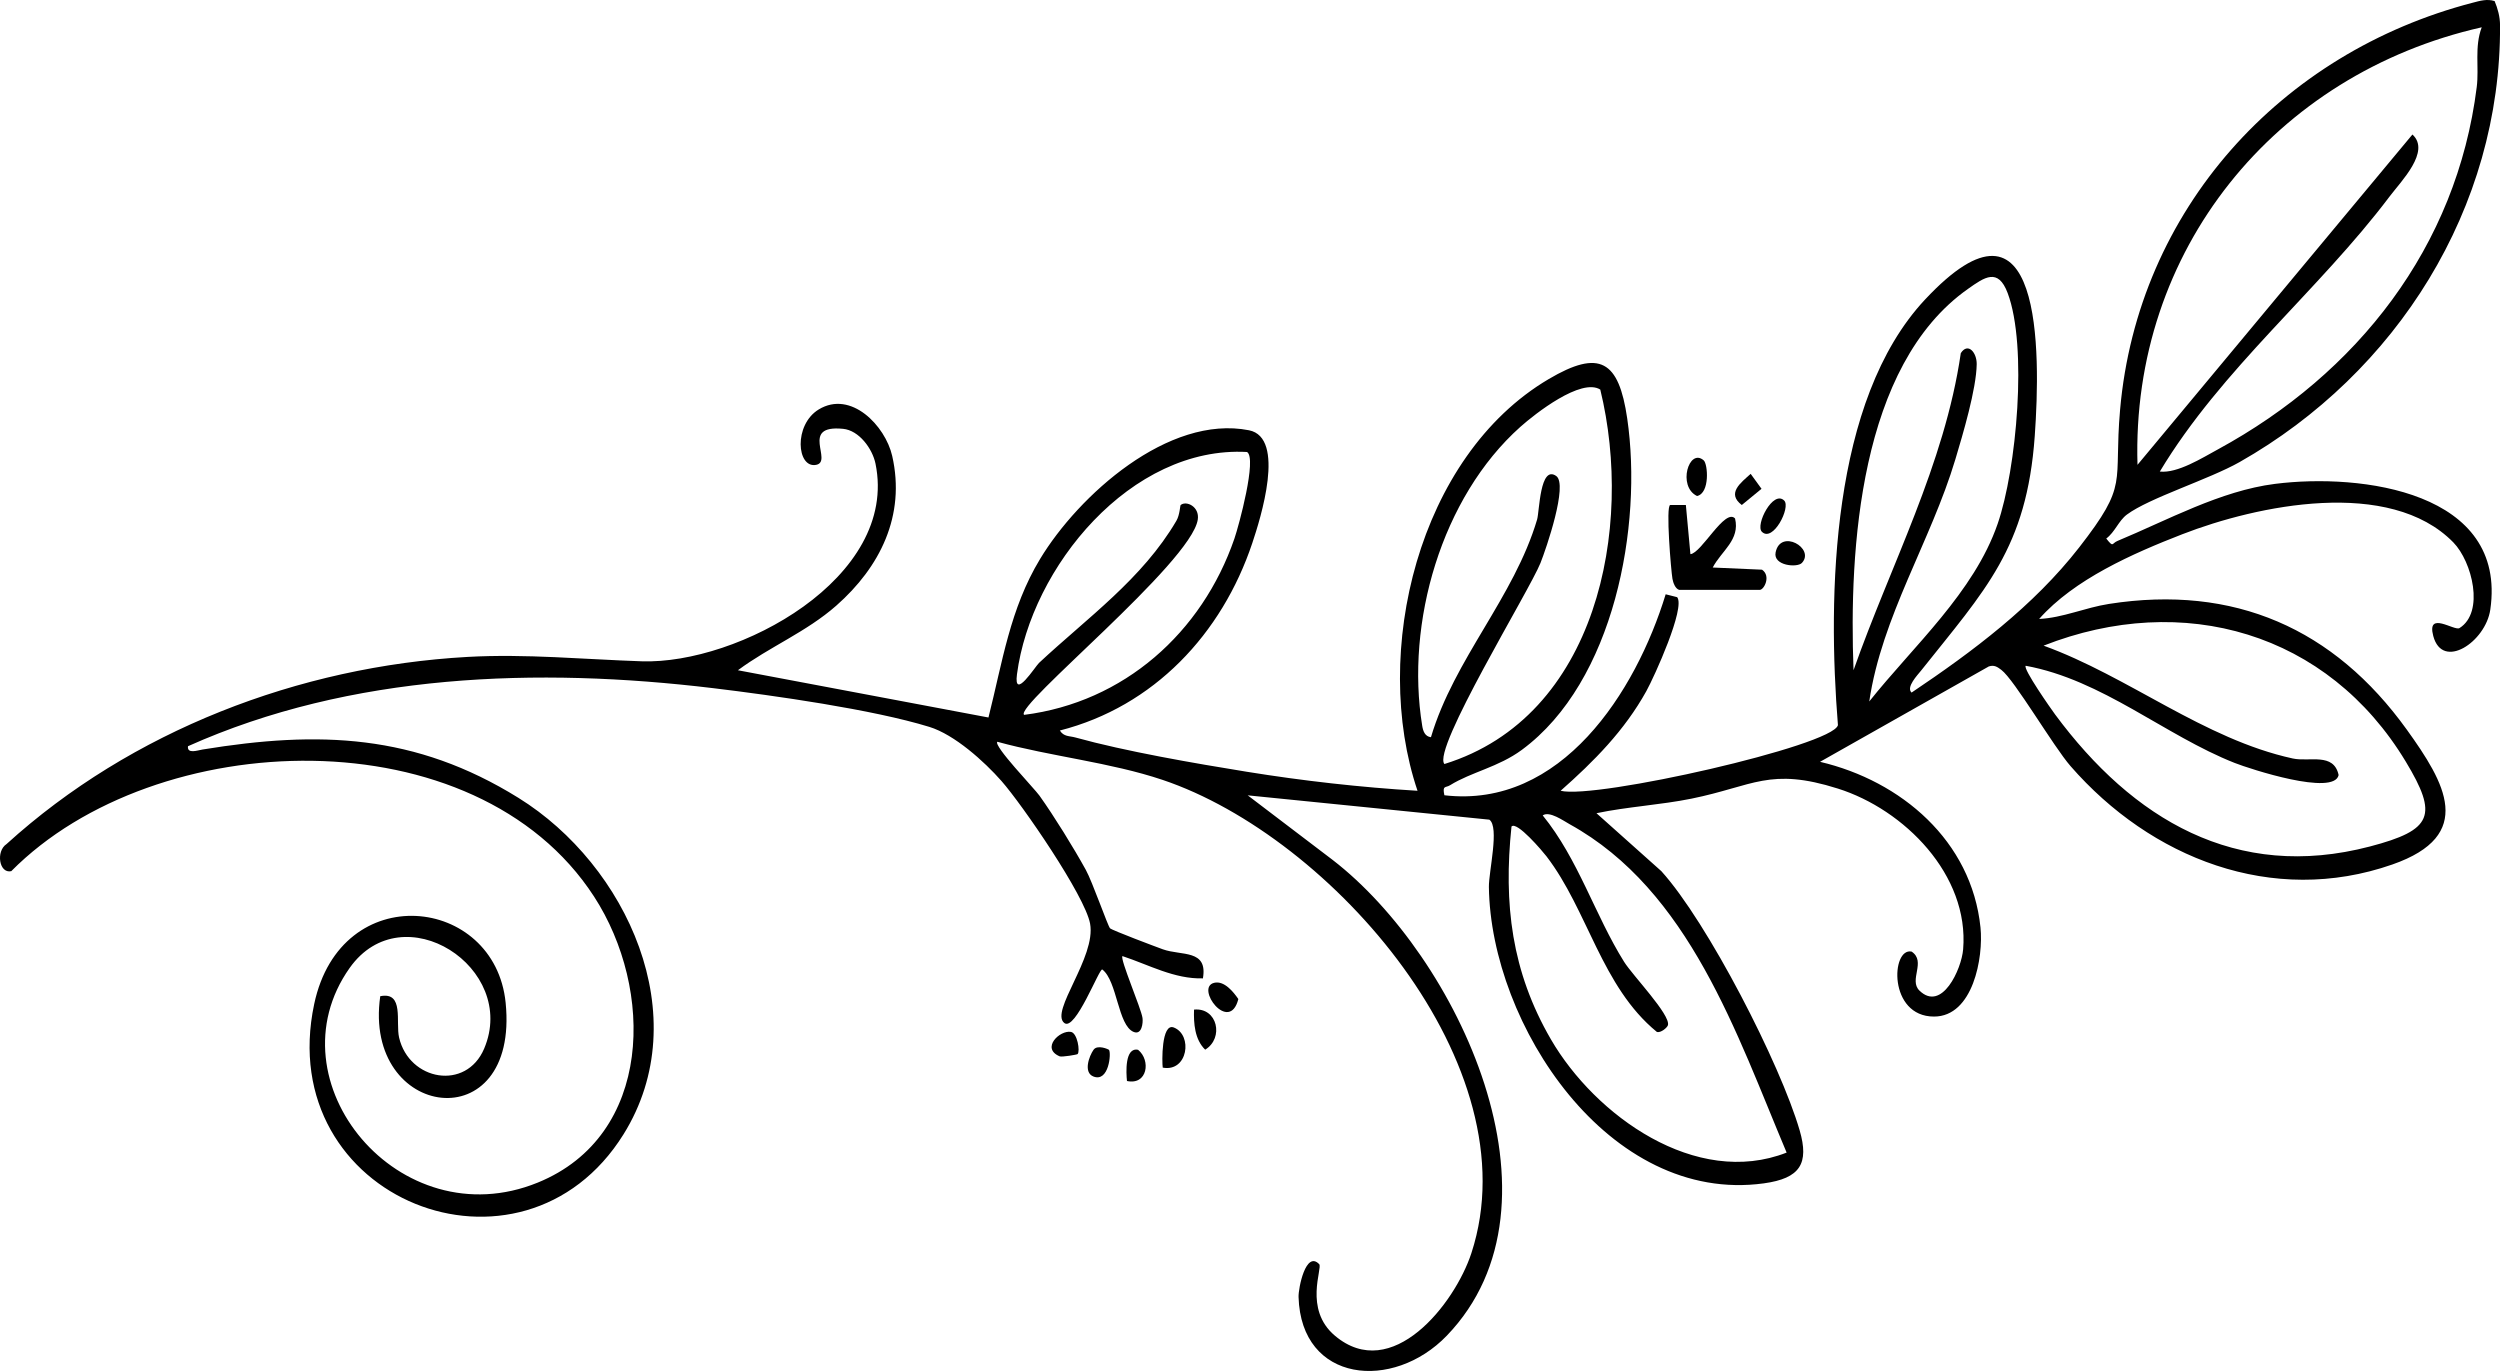 <svg width="527" height="289" viewBox="0 0 527 289" fill="none" xmlns="http://www.w3.org/2000/svg">
<path d="M525.863 0.221C526.53 1.81 526.998 3.537 527.009 5.28C527.229 43.913 505.152 78.657 472.127 97.393C465.662 101.061 453.062 104.96 448.348 108.475C446.608 109.772 445.815 112.181 443.998 113.523C445.573 115.519 445.116 114.546 446.355 114.034C456.801 109.701 468.074 103.454 479.567 102.002C497.745 99.698 528.562 103.613 524.955 128.503C523.964 135.339 514.877 141.371 512.933 134.074C511.496 128.657 517.394 133.067 518.457 132.402C523.798 129.069 521.127 118.384 517.162 114.337C503.731 100.622 475.795 106.495 460.034 112.616C449.604 116.669 437.263 122.096 429.85 130.477C434.834 130.241 439.532 128.091 444.581 127.304C470.96 123.185 492.018 132.496 507.344 153.794C515.433 165.041 521.942 176.078 504.304 182.237C478.983 191.08 453.354 180.868 436.475 161.504C432.846 157.341 424.657 143.318 421.887 141.217C421.023 140.563 420.373 140.123 419.239 140.486L383.664 160.592C400.774 164.617 415.615 177.254 417.487 195.507C418.137 201.836 415.923 214.292 407.691 214.292C397.987 214.292 398.643 199.686 402.966 200.594C406.11 202.694 402.305 206.571 404.623 208.821C409.332 213.39 413.484 204.339 413.831 200.115C415.13 184.415 401.413 170.65 387.431 166.234C373.025 161.68 369.649 165.695 356.559 168.357C350.072 169.676 343.045 170.056 336.536 171.425L350.21 183.639C359.94 194.379 375.31 224.318 379.369 238.286C381.395 245.259 379.506 248.399 371.797 249.455C339.124 253.931 314.249 215.992 313.858 186.977C313.814 183.744 316.127 174.312 313.952 172.784L263.019 167.658L280.938 181.285C307.162 201.512 331.96 253.552 304.981 281.565C293.665 293.312 274.264 291.547 273.735 273.399C273.68 271.551 275.266 263.539 278.091 266.492C278.851 267.289 274.77 275.962 281.384 281.554C293.384 291.701 306.661 274.889 310.169 264.16C323.066 224.708 280.712 176.375 245.066 164.397C234.069 160.702 221.475 159.453 210.235 156.363C209.376 157.22 218.038 166.201 219.118 167.719C222.191 172.019 226.332 178.723 228.892 183.37C230.291 185.899 233.529 195.215 233.997 195.683C234.421 196.106 243.535 199.538 245.116 200.11C249.07 201.534 254.643 200.06 253.574 206.241C247.577 206.417 242.148 203.371 236.613 201.545C236.04 202.111 240.556 212.549 240.842 214.6C240.98 215.601 240.71 218.235 238.976 217.531C235.633 216.179 235.534 206.78 232.362 204.366C231.723 204.064 226.684 217.46 224.36 215.651C221.249 213.231 231.106 201.803 229.79 194.698C228.705 188.825 215.516 169.643 211.105 164.628C207.504 160.537 201.231 154.867 195.906 153.228C183.978 149.554 163.101 146.607 150.353 145.067C113.352 140.607 73.983 141.921 39.626 157.303C39.4 158.997 41.68 158.166 42.682 158.001C67.221 153.992 87.508 154.674 109.293 168.192C132.136 182.363 146.889 214.298 131.442 239.105C110.02 273.503 57.473 252.92 66.235 211.642C71.868 185.102 104.321 188.776 106.589 211.372C109.525 240.563 76.428 236.053 80.156 210.003C85.25 208.969 83.367 215.469 84.132 218.736C86.263 227.832 98.263 229.993 102.057 221.057C109.293 204.025 84.914 188.215 73.708 204.042C56.774 227.964 84.226 261.169 113.363 249.29C137.737 239.353 137.896 208.513 125.225 188.99C100.279 150.544 32.813 152.92 2.371 183.645C-0.195 184.206 -0.905 179.432 1.375 177.931C27.67 154.053 63.019 140.47 98.533 138.479C110.819 137.791 123.16 138.996 135.292 139.403C155.502 140.074 189.513 121.865 184.556 97.74C183.906 94.578 181.092 90.728 177.728 90.398C168.487 89.48 175.69 97.294 172.034 97.993C167.958 98.768 167.243 89.557 172.595 86.307C179.385 82.188 186.627 89.755 188.075 96.107C190.944 108.695 185.498 119.55 176.296 127.662C169.968 133.238 162.226 136.334 155.551 141.289L208.368 151.248C211.325 139.54 212.9 128.338 219.244 117.84C227.356 104.416 246.311 87.352 263.289 90.701C271.114 92.246 265.701 109.354 263.977 114.502C257.578 133.617 243.238 148.928 223.419 153.992C224.239 155.323 225.44 155.114 226.668 155.455C237.241 158.392 251.801 160.9 262.787 162.681C274.682 164.606 286.781 165.97 298.814 166.696C288.967 137.571 298.968 96.162 326.436 79.928C337.252 73.532 341.239 76.04 343.018 88.21C346.322 110.828 340.297 143.703 320.803 158.073C315.841 161.73 310.163 162.731 305.675 165.524C304.7 166.129 304.023 165.475 304.475 167.642C329.069 170.518 344.824 145.875 351.124 125.275L353.547 125.885C355.32 128.135 348.756 142.598 347.049 145.688C342.45 153.992 336.007 160.493 328.98 166.696C336.332 168.527 386.351 157.215 387.436 152.865C385.239 125.533 385.938 84.399 405.785 63.16C430.61 36.599 430.192 74.148 428.925 91.916C427.246 115.558 418.484 124.351 404.943 141.388C404.227 142.29 401.738 144.869 402.96 145.996C415.857 137.335 428.677 127.744 438.293 115.393C448.866 101.798 445.518 102.266 446.916 86.356C450.617 44.259 480.729 11.104 521.243 0.573C522.768 0.177 524.272 -0.285 525.852 0.226L525.863 0.221ZM523.148 5.753C479.539 15.608 449.224 52.81 450.584 97.987L508.539 28.355C512.438 31.908 506.165 38.188 503.731 41.416C488.736 61.312 468.3 77.75 455.292 99.406C459.026 99.808 464.158 96.563 467.562 94.715C496.897 78.745 517.873 52.123 522.097 18.341C522.62 14.156 521.573 9.932 523.148 5.753ZM394.034 147.877C403.362 136.164 416.105 124.89 421.1 110.438C425.092 98.895 427.444 73.02 423.215 61.78C421.188 56.391 418.352 58.425 414.85 60.9C391.924 77.073 389.76 115.844 390.724 141.283C398.522 119.116 409.91 97.971 413.335 74.445C414.855 72.091 416.722 74.324 416.689 76.766C416.617 82.006 413.776 91.531 412.19 96.832C407.002 114.122 396.677 129.96 394.039 147.877H394.034ZM337.34 82.122C333.314 79.592 323.584 87.22 320.494 89.98C303.83 104.856 296.258 131.341 299.805 153.019C299.987 154.13 300.378 155.246 301.644 155.406C306.534 138.93 319.162 125.918 324.024 109.508C324.52 107.831 324.608 97.927 328.05 100.341C330.583 102.117 325.946 115.635 324.729 118.687C322.389 124.544 301.793 158.067 304.486 161.054C336.685 151.072 344.455 111.263 337.34 82.127V82.122ZM262.881 95.282C238.43 93.918 217.344 119.528 214.376 142.147C213.633 147.822 218.237 140.475 219.035 139.733C229.212 130.23 240.804 122.041 247.985 109.778C248.712 108.535 248.75 106.572 248.882 106.462C250.055 105.466 252.914 106.792 252.49 109.536C251.085 118.665 213.71 148.884 215.88 150.693C236.927 148.037 253.393 133.353 260.21 113.55C261.141 110.85 265.007 96.591 262.881 95.287V95.282ZM427.02 140.349C426.398 140.954 432.373 149.466 433.221 150.616C449.532 172.646 471.312 185.844 499.568 178.442C512.829 174.967 513.979 171.898 507.145 160.564C490.696 133.287 460.188 124.566 430.787 136.103C448.712 142.598 464.555 155.785 483.311 159.888C486.825 160.658 491.952 158.568 492.982 163.385C492.012 167.878 474.308 162.104 471.059 160.823C456.35 155.021 443.188 143.307 427.014 140.343L427.02 140.349ZM318.622 174.235C316.926 190.513 318.622 204.795 326.937 219.104C336.277 235.179 357.512 250.45 376.621 242.966C366.086 217.988 356.141 187.703 330.886 173.746C329.564 173.015 326.618 170.892 325.203 171.887C332.709 181.104 336.2 192.9 342.362 202.755C344.174 205.653 352.17 213.913 351.603 216.102C351.471 216.613 350.077 217.806 349.262 217.526C337.577 207.957 334.73 191.883 325.996 180.51C325.225 179.509 319.734 172.998 318.622 174.235Z" fill="black"/>
<path d="M353.965 124.346C353.145 124.093 352.699 122.855 352.55 121.997C352.264 120.364 351.096 106.599 352.087 106.456H355.381L356.339 116.817C358.663 116.614 363.624 107.039 365.75 109.294C366.84 113.831 362.87 116.124 361.042 119.633L371.433 120.089C373.372 121.414 371.874 124.351 370.938 124.351H353.971L353.965 124.346Z" fill="black"/>
<path d="M245.105 225.055C244.94 223.971 244.785 215.552 247.445 216.597C251.493 218.191 250.397 226.044 245.105 225.055Z" fill="black"/>
<path d="M251.702 212.824C256.647 212.34 258.068 218.818 254.053 221.271C251.845 219.137 251.603 215.717 251.702 212.824Z" fill="black"/>
<path d="M255.953 207.176C258.051 206.67 260.001 209.074 261.042 210.602C259.147 218.01 251.834 208.172 255.953 207.176Z" fill="black"/>
<path d="M359.142 97.047C360.017 97.811 360.491 103.954 357.738 104.559C353.552 102.546 356.03 94.33 359.142 97.047Z" fill="black"/>
<path d="M376.109 105.521C377.546 106.951 373.735 114.414 371.406 112.099C369.968 110.669 373.779 103.206 376.109 105.521Z" fill="black"/>
<path d="M369.043 99.89L371.329 103.041L367.171 106.456C363.905 103.976 366.978 101.76 369.043 99.885V99.89Z" fill="black"/>
<path d="M379.853 118.654C378.868 119.732 373.741 119.253 374.297 116.46C375.31 111.356 382.673 115.58 379.853 118.654Z" fill="black"/>
<path d="M227.163 222.195C227.037 222.338 223.821 222.86 223.385 222.679C219.376 220.996 223.397 217.097 225.759 217.526C227.114 217.773 227.714 221.595 227.163 222.195Z" fill="black"/>
<path d="M233.772 221.309C234.284 221.958 233.766 228.2 230.5 226.93C228.314 226.077 229.592 222.613 230.517 221.298C231.332 220.138 233.672 221.183 233.772 221.315V221.309Z" fill="black"/>
<path d="M237.566 227.876C237.39 226.182 237.07 220.705 239.906 221.298C242.643 223.509 241.894 228.805 237.566 227.876Z" fill="black"/>
</svg>
